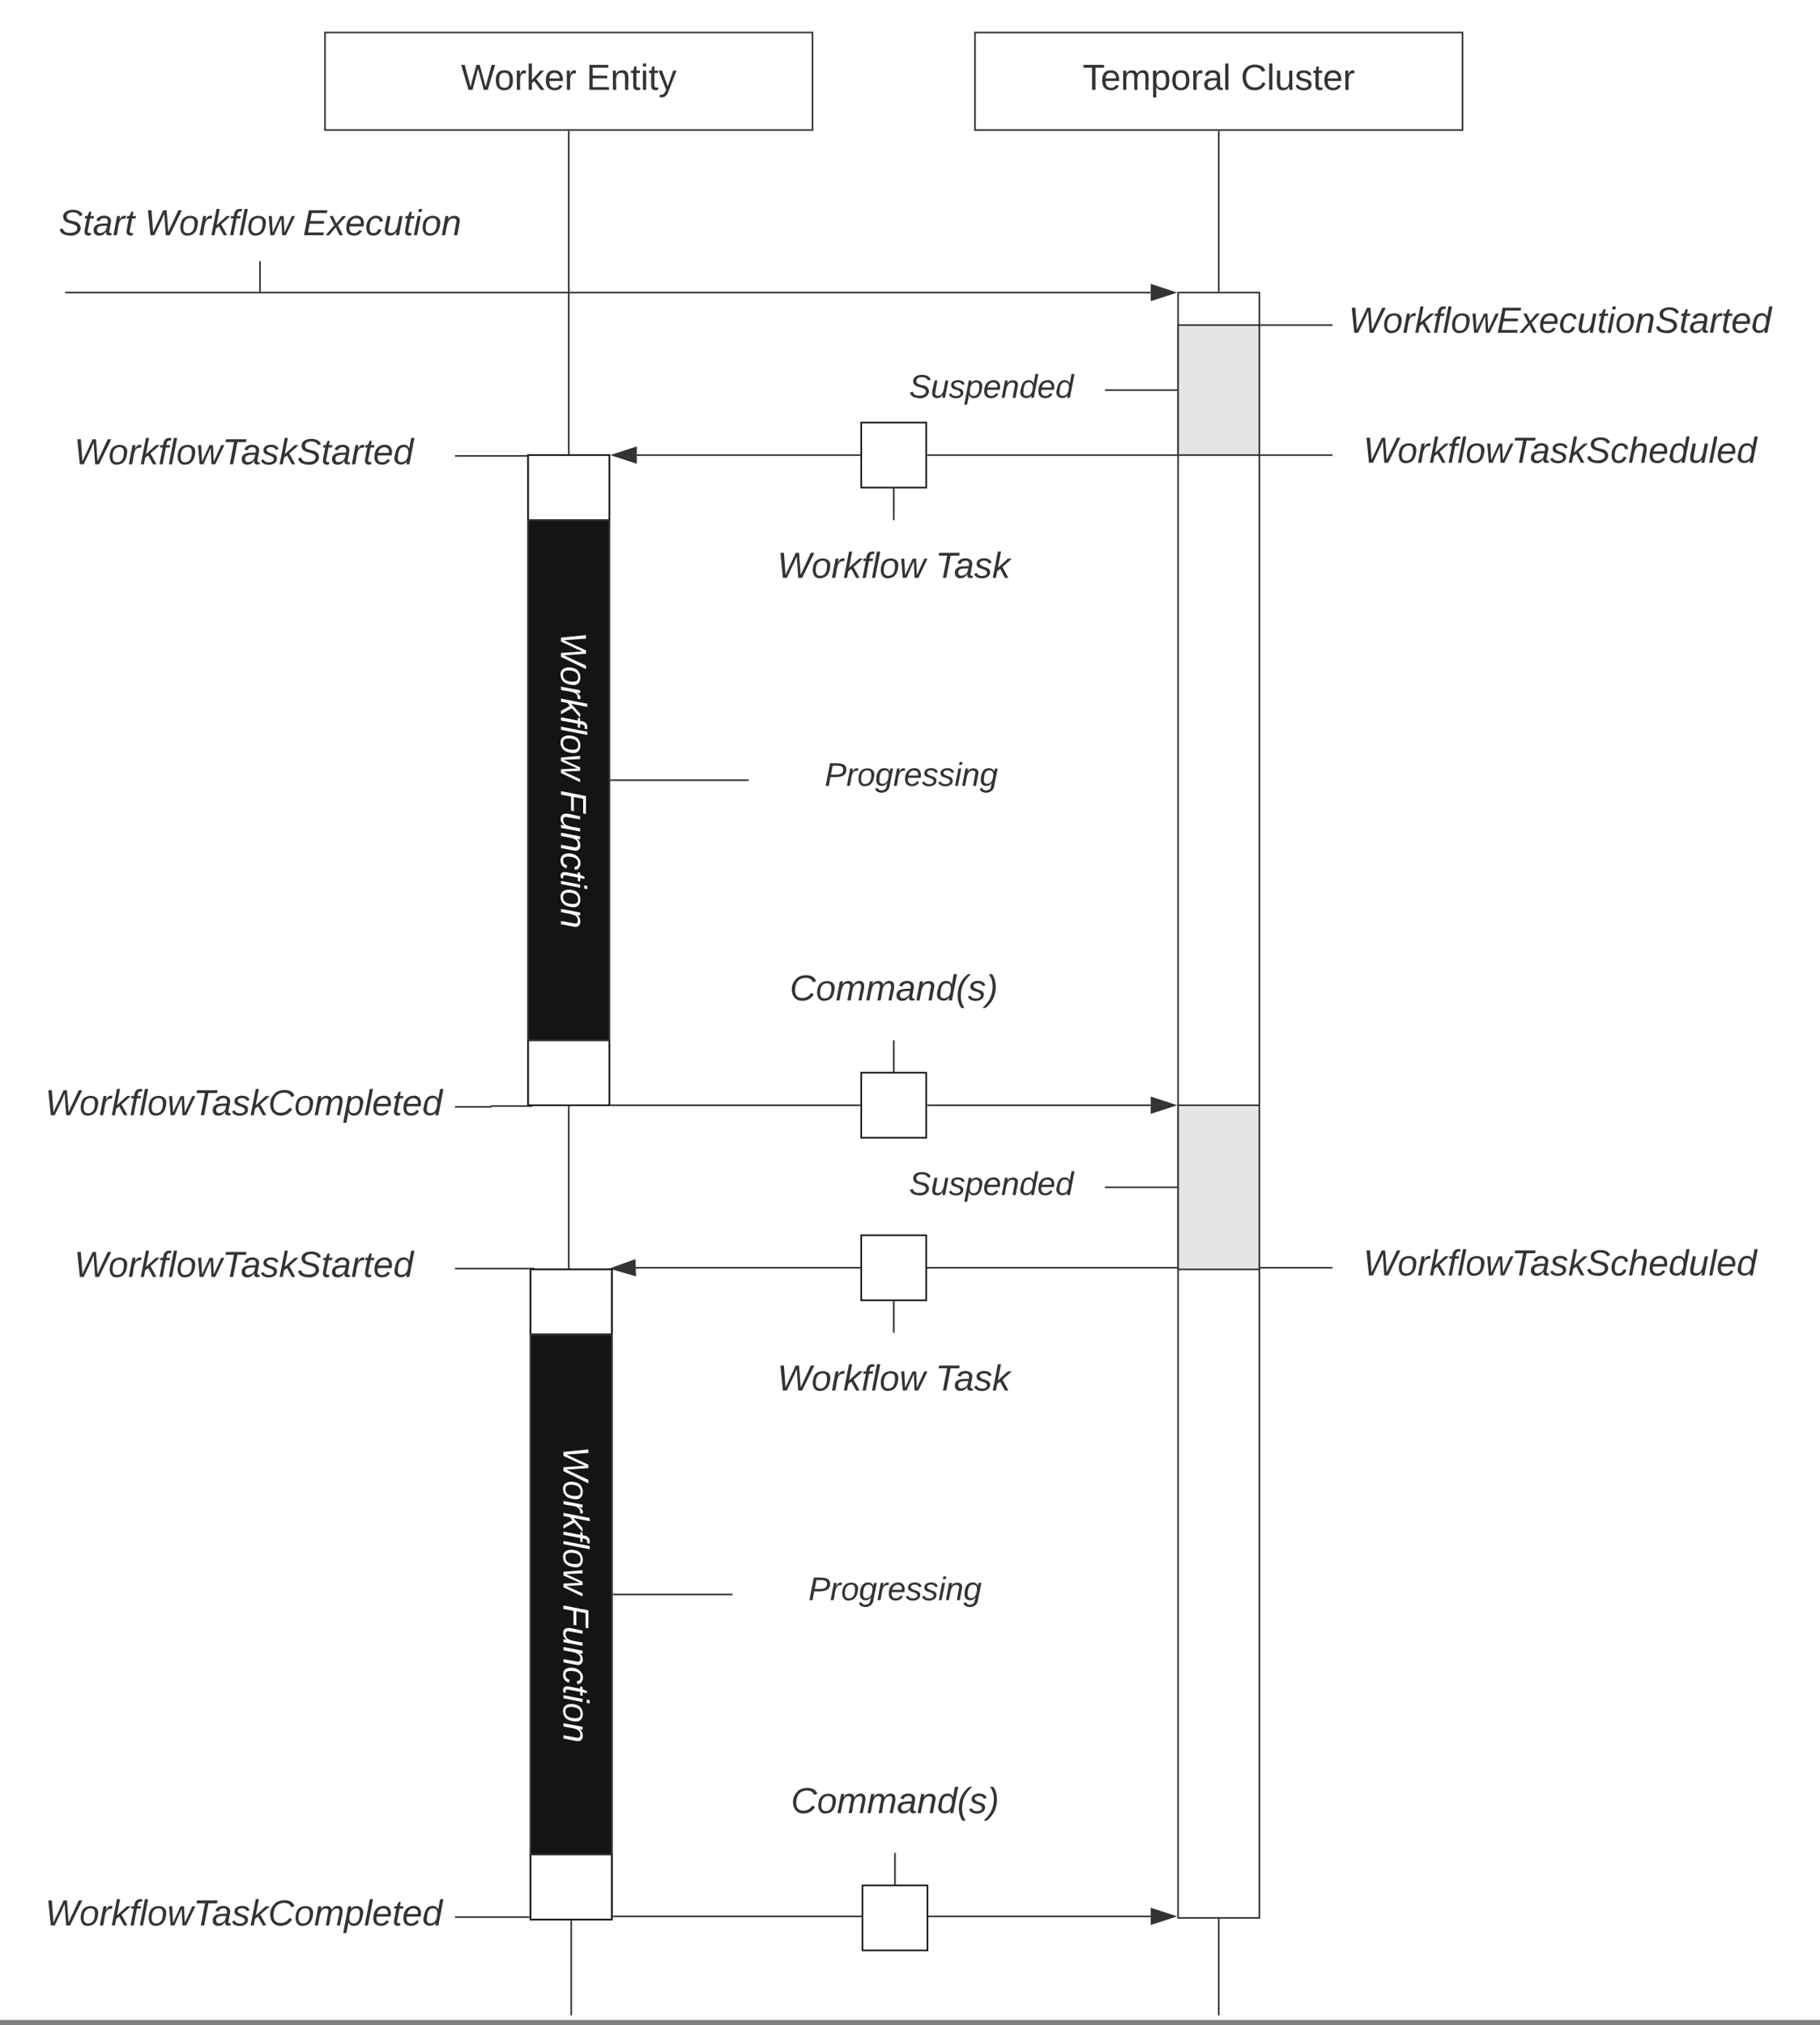 <svg xmlns="http://www.w3.org/2000/svg" xmlns:xlink="http://www.w3.org/1999/xlink" xmlns:lucid="lucid" width="1120" height="1246"><rect width="100%" height="100%" fill="#808080" stroke="none"/><g transform="translate(-500 -80)" lucid:page-tab-id="0_0"><path d="M0 0h1870.87v1322.83H0z" fill="#fff"/><path d="M1100 100h300v60h-300z" stroke="#333" fill="#fff"/><use xlink:href="#a" transform="matrix(1,0,0,1,1105,105) translate(61.265 30.278)"/><use xlink:href="#b" transform="matrix(1,0,0,1,1105,105) translate(158.549 30.278)"/><path d="M700 100h300v60H700z" stroke="#333" fill="#fff"/><use xlink:href="#c" transform="matrix(1,0,0,1,705,105) translate(78.673 30.278)"/><use xlink:href="#d" transform="matrix(1,0,0,1,705,105) translate(155.833 30.278)"/><path d="M1225 260h50v1000h-50z" stroke="#333" fill="#fff"/><path d="M1208.12 260H540.5" stroke="#333" fill="none"/><path d="M1222.88 260l-14.26 4.64v-9.28z" stroke="#333" fill="#333"/><path d="M540.5 260h-.5" stroke="#333" fill="none"/><path d="M825 360h50v400h-50z" stroke="#333" fill="#fff"/><path d="M1224 360h-153" stroke="#333" fill="none"/><path d="M1224.5 360.5h-.5v-1h.5zM1071 360.5h-.5v-1h.5z" stroke="#333" stroke-width=".05" fill="#333"/><path d="M1029 360H891.88" stroke="#333" fill="none"/><path d="M1029.5 360.5h-.5v-1h.5z" stroke="#333" stroke-width=".05" fill="#333"/><path d="M877.12 360l14.26-4.64v9.28z" stroke="#333" fill="#333"/><path d="M876 760h153" stroke="#333" fill="none"/><path d="M875.5 759.5h.5v1h-.5zM1029.5 760.5h-.5v-1h.5z" stroke="#333" stroke-width=".05" fill="#333"/><path d="M1071 760h137.12" stroke="#333" fill="none"/><path d="M1071 760.5h-.5v-1h.5z" stroke="#333" stroke-width=".05" fill="#333"/><path d="M1222.88 760l-14.26 4.64v-9.28z" stroke="#333" fill="#333"/><path d="M826.5 861h50v400h-50z" stroke="#333" fill="#fff"/><path d="M1224.5 860H890.74M1224.5 860h.5" stroke="#333" fill="none"/><path d="M876.48 860.45l14.1-5.08.3 9.26z" stroke="#333" fill="#333"/><path d="M877.5 1259.06h330.62" stroke="#333" fill="none"/><path d="M877.5 1259.56h-.5v-1h.5z" stroke="#333" stroke-width=".05" fill="#333"/><path d="M1222.88 1259.06l-14.26 4.63v-9.28z" stroke="#333" fill="#333"/><path d="M850 161v198" stroke="#333" fill="none"/><path d="M850.5 161h-1v-.5h1zM850.5 359.5h-1v-.5h1z" stroke="#333" stroke-width=".05" fill="#333"/><path d="M850 761v99" stroke="#333" fill="none"/><path d="M850.5 761h-1v-.5h1zM850.5 860.5h-1v-.5h1z" stroke="#333" stroke-width=".05" fill="#333"/><path d="M1250 161v98" stroke="#333" fill="none"/><path d="M1250.5 161h-1v-.5h1zM1250.5 259.5h-1v-.5h1z" stroke="#333" stroke-width=".05" fill="#333"/><path d="M520 206c0-3.3 2.7-6 6-6h268c3.3 0 6 2.7 6 6v28.67c0 3.3-2.7 6-6 6H526c-3.3 0-6-2.7-6-6z" stroke="#000" stroke-opacity="0" stroke-width="3" fill="#fff" fill-opacity="0"/><use xlink:href="#e" transform="matrix(1,0,0,1,525,205) translate(11.111 19.715)"/><use xlink:href="#f" transform="matrix(1,0,0,1,525,205) translate(64.136 19.715)"/><use xlink:href="#g" transform="matrix(1,0,0,1,525,205) translate(161.42 19.715)"/><path d="M660 241.17v18.33" stroke="#333" fill="none"/><path d="M660.5 241.18h-1v-.5h1z" stroke="#333" stroke-width=".05" fill="#333"/><path d="M660 259.5v.5" stroke="#333" fill="none"/><path d="M960.75 536c0-3.3 2.7-6 6-6h188c3.3 0 6 2.7 6 6v48c0 3.3-2.7 6-6 6h-188c-3.3 0-6-2.7-6-6z" stroke="#000" stroke-opacity="0" stroke-width="3" fill="#fff" fill-opacity="0"/><use xlink:href="#h" transform="matrix(1,0,0,1,965.75,535) translate(41.75 28.5)"/><path d="M1225 760h50v101h-50z" stroke="#333" fill="#e5e5e5"/><path d="M1040 796.5c0-3.3 2.7-6 6-6h128c3.3 0 6 2.7 6 6v28c0 3.3-2.7 6-6 6h-128c-3.3 0-6-2.7-6-6z" stroke="#000" stroke-opacity="0" stroke-width="3" fill="#fff" fill-opacity="0"/><use xlink:href="#i" transform="matrix(1,0,0,1,1045,795.5) translate(14.444 19.75)"/><path d="M1225 280h50v80h-50z" stroke="#333" fill="#e5e5e5"/><path d="M1040 306c0-3.3 2.7-6 6-6h128c3.3 0 6 2.7 6 6v28c0 3.3-2.7 6-6 6h-128c-3.3 0-6-2.7-6-6z" stroke="#000" stroke-opacity="0" stroke-width="3" fill="#fff" fill-opacity="0"/><use xlink:href="#i" transform="matrix(1,0,0,1,1045,305) translate(14.444 19.75)"/><path d="M1180.5 320h43.5" stroke="#333" fill="none"/><path d="M1180.5 320.5h-.5v-1h.5zM1224.5 320.5h-.5v-1h.5z" stroke="#333" stroke-width=".05" fill="#333"/><path d="M1180.5 810.5h43.5" stroke="#333" fill="none"/><path d="M1180.5 811h-.5v-1h.5zM1224.5 811h-.5v-1h.5z" stroke="#333" stroke-width=".05" fill="#333"/><path d="M950.75 1037c0-3.3 2.7-6 6-6h188c3.3 0 6 2.7 6 6v48c0 3.3-2.7 6-6 6h-188c-3.3 0-6-2.7-6-6z" stroke="#000" stroke-opacity="0" stroke-width="3" fill="#fff" fill-opacity="0"/><use xlink:href="#h" transform="matrix(1,0,0,1,955.75,1036) translate(41.75 28.5)"/><path d="M520 347c0-3.3 2.7-6 6-6h248c3.3 0 6 2.7 6 6v27c0 3.3-2.7 6-6 6H526c-3.3 0-6-2.7-6-6z" stroke="#000" stroke-opacity="0" stroke-width="3" fill="#fff" fill-opacity="0"/><use xlink:href="#j" transform="matrix(1,0,0,1,525,346) translate(20.648 19.653)"/><path d="M825 360h50v40h-50z" stroke="#141414" fill="#fff"/><path d="M780.5 360.5H824" stroke="#333" fill="none"/><path d="M780.5 361h-.5v-1h.5zM824.5 361h-.5v-1h.5z" stroke="#333" stroke-width=".05" fill="#333"/><path d="M826.5 861h50v40h-50zM826.5 1221h50v40h-50zM825 720h50v40h-50z" stroke="#141414" fill="#fff"/><path d="M960.25 560H876" stroke="#333" fill="none"/><path d="M960.75 560.5h-.5v-1h.5zM876 560.5h-.5v-1h.5z" stroke="#333" stroke-width=".05" fill="#333"/><path d="M950.25 1061H877.5" stroke="#333" fill="none"/><path d="M950.75 1061.5h-.5v-1h.5zM877.5 1061.5h-.5v-1h.5z" stroke="#333" stroke-width=".05" fill="#333"/><path d="M851.5 1262v57.5" stroke="#333" fill="none"/><path d="M852 1262h-1v-.5h1z" stroke="#333" stroke-width=".05" fill="#333"/><path d="M851.5 1319.5v.5M1250 1261v58.5" stroke="#333" fill="none"/><path d="M1250.5 1261h-1v-.5h1z" stroke="#333" stroke-width=".05" fill="#333"/><path d="M1250 1319.5v.5" stroke="#333" fill="none"/><path d="M875 400v320h-50V400z" stroke="#333" fill="#141414"/><use xlink:href="#k" transform="matrix(6.123233995736766e-17,1,-1,6.123233995736766e-17,863,412) translate(56.827 17.778)"/><use xlink:href="#l" transform="matrix(6.123233995736766e-17,1,-1,6.123233995736766e-17,863,412) translate(154.111 17.778)"/><path d="M876.5 901v320h-50V901z" stroke="#333" fill="#141414"/><use xlink:href="#k" transform="matrix(6.123233995736766e-17,1,-1,6.123233995736766e-17,864.5,913) translate(56.827 17.778)"/><use xlink:href="#l" transform="matrix(6.123233995736766e-17,1,-1,6.123233995736766e-17,864.5,913) translate(154.111 17.778)"/><path d="M1030 340h40v40h-40zM1030 740h40v40h-40z" stroke="#141414" fill="#fff"/><path d="M960 406c0-3.3 2.7-6 6-6h168c3.3 0 6 2.7 6 6v48c0 3.3-2.7 6-6 6H966c-3.3 0-6-2.7-6-6z" stroke="#000" stroke-opacity="0" stroke-width="3" fill="#fff" fill-opacity="0"/><use xlink:href="#m" transform="matrix(1,0,0,1,965,405) translate(13.333 30.528)"/><use xlink:href="#n" transform="matrix(1,0,0,1,965,405) translate(110.617 30.528)"/><path d="M1050 399.5V381" stroke="#333" fill="none"/><path d="M1050.5 400h-1v-.5h1zM1050.5 381h-1v-.5h1z" stroke="#333" stroke-width=".05" fill="#333"/><path d="M960 666c0-3.3 2.7-6 6-6h168c3.3 0 6 2.7 6 6v48c0 3.3-2.7 6-6 6H966c-3.3 0-6-2.7-6-6z" stroke="#000" stroke-opacity="0" stroke-width="3" fill="#fff" fill-opacity="0"/><use xlink:href="#o" transform="matrix(1,0,0,1,965,665) translate(20.957 30.528)"/><path d="M1050 720.5V739" stroke="#333" fill="none"/><path d="M1050.5 720.5h-1v-.5h1zM1050.5 739.5h-1v-.5h1z" stroke="#333" stroke-width=".05" fill="#333"/><path d="M1030 840h40v40h-40z" stroke="#141414" fill="#fff"/><path d="M960 906c0-3.3 2.7-6 6-6h168c3.3 0 6 2.7 6 6v48c0 3.3-2.7 6-6 6H966c-3.3 0-6-2.7-6-6z" stroke="#000" stroke-opacity="0" stroke-width="3" fill="#fff" fill-opacity="0"/><use xlink:href="#m" transform="matrix(1,0,0,1,965,905) translate(13.333 30.528)"/><use xlink:href="#n" transform="matrix(1,0,0,1,965,905) translate(110.617 30.528)"/><path d="M1050 899.5V881" stroke="#333" fill="none"/><path d="M1050.5 900h-1v-.5h1zM1050.5 881h-1v-.5h1z" stroke="#333" stroke-width=".05" fill="#333"/><path d="M1030.75 1240h40v40h-40z" stroke="#141414" fill="#fff"/><path d="M960.75 1166c0-3.3 2.7-6 6-6h168c3.3 0 6 2.7 6 6v48c0 3.3-2.7 6-6 6h-168c-3.3 0-6-2.7-6-6z" stroke="#000" stroke-opacity="0" stroke-width="3" fill="#fff" fill-opacity="0"/><use xlink:href="#o" transform="matrix(1,0,0,1,965.75,1165) translate(20.957 30.528)"/><path d="M1050.75 1220.5v18.5" stroke="#333" fill="none"/><path d="M1051.25 1220.5h-1v-.5h1zM1051.25 1239.5h-1v-.5h1z" stroke="#333" stroke-width=".05" fill="#333"/><path d="M520 847c0-3.3 2.7-6 6-6h248c3.3 0 6 2.7 6 6v27c0 3.3-2.7 6-6 6H526c-3.3 0-6-2.7-6-6z" stroke="#000" stroke-opacity="0" stroke-width="3" fill="#fff" fill-opacity="0"/><use xlink:href="#j" transform="matrix(1,0,0,1,525,846) translate(20.648 19.653)"/><path d="M780.5 860.5h45" stroke="#333" fill="none"/><path d="M780.5 861h-.5v-1h.5zM829 860.5h-3v.5h-.5v-1h3.5z" stroke="#333" stroke-width=".05" fill="#333"/><path d="M520 1246c0-3.3 2.7-6 6-6h248c3.3 0 6 2.7 6 6v27c0 3.3-2.7 6-6 6H526c-3.3 0-6-2.7-6-6z" stroke="#000" stroke-opacity="0" stroke-width="3" fill="#fff" fill-opacity="0"/><use xlink:href="#p" transform="matrix(1,0,0,1,525,1245) translate(2.809 19.653)"/><path d="M780.5 1259.5h45" stroke="#333" fill="none"/><path d="M780.5 1260h-.5v-1h.5zM826 1260h-.5v-1h.5z" stroke="#333" stroke-width=".05" fill="#333"/><path d="M520 747.5c0-3.3 2.7-6 6-6h248c3.3 0 6 2.7 6 6v27c0 3.3-2.7 6-6 6H526c-3.3 0-6-2.7-6-6z" stroke="#000" stroke-opacity="0" stroke-width="3" fill="#fff" fill-opacity="0"/><use xlink:href="#p" transform="matrix(1,0,0,1,525,746.5) translate(2.809 19.653)"/><path d="M780.5 761H802c.14 0 .25-.1.25-.25 0-.14.1-.25.25-.25H824" stroke="#333" fill="none"/><path d="M780.5 761.5h-.5v-1h.5zM824.5 760.5h3v.5H824v-1h.5z" stroke="#333" stroke-width=".05" fill="#333"/><path d="M1320 266c0-3.3 2.7-6 6-6h268c3.3 0 6 2.7 6 6v28c0 3.3-2.7 6-6 6h-268c-3.3 0-6-2.7-6-6z" stroke="#000" stroke-opacity="0" stroke-width="3" fill="#fff" fill-opacity="0"/><use xlink:href="#q" transform="matrix(1,0,0,1,1325,265) translate(4.938 19.715)"/><path d="M1320 346c0-3.3 2.7-6 6-6h268c3.3 0 6 2.7 6 6v28c0 3.3-2.7 6-6 6h-268c-3.3 0-6-2.7-6-6z" stroke="#000" stroke-opacity="0" stroke-width="3" fill="#fff" fill-opacity="0"/><use xlink:href="#r" transform="matrix(1,0,0,1,1325,345) translate(13.981 19.715)"/><path d="M1319.5 280H1276" stroke="#333" fill="none"/><path d="M1320 280.5h-.5v-1h.5zM1276 280.5h-.5v-1h.5z" stroke="#333" stroke-width=".05" fill="#333"/><path d="M1319.5 360H1276" stroke="#333" fill="none"/><path d="M1320 360.5h-.5v-1h.5zM1275.5 359.5h.5v1h-.5z" stroke="#333" stroke-width=".05" fill="#333"/><path d="M1320 846c0-3.3 2.7-6 6-6h268c3.3 0 6 2.7 6 6v28c0 3.3-2.7 6-6 6h-268c-3.3 0-6-2.7-6-6z" stroke="#000" stroke-opacity="0" stroke-width="3" fill="#fff" fill-opacity="0"/><g><use xlink:href="#r" transform="matrix(1,0,0,1,1325,845) translate(13.981 19.715)"/></g><path d="M1319.5 860H1276" stroke="#333" fill="none"/><path d="M1320 860.5h-.5v-1h.5zM1276 860.5h-.5v-1h.5z" stroke="#333" stroke-width=".05" fill="#333"/><defs><path fill="#333" d="M127-220V0H93v-220H8v-28h204v28h-85" id="s"/><path fill="#333" d="M100-194c63 0 86 42 84 106H49c0 40 14 67 53 68 26 1 43-12 49-29l28 8c-11 28-37 45-77 45C44 4 14-33 15-96c1-61 26-98 85-98zm52 81c6-60-76-77-97-28-3 7-6 17-6 28h103" id="t"/><path fill="#333" d="M210-169c-67 3-38 105-44 169h-31v-121c0-29-5-50-35-48C34-165 62-65 56 0H25l-1-190h30c1 10-1 24 2 32 10-44 99-50 107 0 11-21 27-35 58-36 85-2 47 119 55 194h-31v-121c0-29-5-49-35-48" id="u"/><path fill="#333" d="M115-194c55 1 70 41 70 98S169 2 115 4C84 4 66-9 55-30l1 105H24l-1-265h31l2 30c10-21 28-34 59-34zm-8 174c40 0 45-34 45-75s-6-73-45-74c-42 0-51 32-51 76 0 43 10 73 51 73" id="v"/><path fill="#333" d="M100-194c62-1 85 37 85 99 1 63-27 99-86 99S16-35 15-95c0-66 28-99 85-99zM99-20c44 1 53-31 53-75 0-43-8-75-51-75s-53 32-53 75 10 74 51 75" id="w"/><path fill="#333" d="M114-163C36-179 61-72 57 0H25l-1-190h30c1 12-1 29 2 39 6-27 23-49 58-41v29" id="x"/><path fill="#333" d="M141-36C126-15 110 5 73 4 37 3 15-17 15-53c-1-64 63-63 125-63 3-35-9-54-41-54-24 1-41 7-42 31l-33-3c5-37 33-52 76-52 45 0 72 20 72 64v82c-1 20 7 32 28 27v20c-31 9-61-2-59-35zM48-53c0 20 12 33 32 33 41-3 63-29 60-74-43 2-92-5-92 41" id="y"/><path fill="#333" d="M24 0v-261h32V0H24" id="z"/><g id="a"><use transform="matrix(0.062,0,0,0.062,0,0)" xlink:href="#s"/><use transform="matrix(0.062,0,0,0.062,11.049,0)" xlink:href="#t"/><use transform="matrix(0.062,0,0,0.062,23.395,0)" xlink:href="#u"/><use transform="matrix(0.062,0,0,0.062,41.852,0)" xlink:href="#v"/><use transform="matrix(0.062,0,0,0.062,54.198,0)" xlink:href="#w"/><use transform="matrix(0.062,0,0,0.062,66.543,0)" xlink:href="#x"/><use transform="matrix(0.062,0,0,0.062,73.889,0)" xlink:href="#y"/><use transform="matrix(0.062,0,0,0.062,86.235,0)" xlink:href="#z"/></g><path fill="#333" d="M212-179c-10-28-35-45-73-45-59 0-87 40-87 99 0 60 29 101 89 101 43 0 62-24 78-52l27 14C228-24 195 4 139 4 59 4 22-46 18-125c-6-104 99-153 187-111 19 9 31 26 39 46" id="A"/><path fill="#333" d="M84 4C-5 8 30-112 23-190h32v120c0 31 7 50 39 49 72-2 45-101 50-169h31l1 190h-30c-1-10 1-25-2-33-11 22-28 36-60 37" id="B"/><path fill="#333" d="M135-143c-3-34-86-38-87 0 15 53 115 12 119 90S17 21 10-45l28-5c4 36 97 45 98 0-10-56-113-15-118-90-4-57 82-63 122-42 12 7 21 19 24 35" id="C"/><path fill="#333" d="M59-47c-2 24 18 29 38 22v24C64 9 27 4 27-40v-127H5v-23h24l9-43h21v43h35v23H59v120" id="D"/><g id="b"><use transform="matrix(0.062,0,0,0.062,0,0)" xlink:href="#A"/><use transform="matrix(0.062,0,0,0.062,15.988,0)" xlink:href="#z"/><use transform="matrix(0.062,0,0,0.062,20.864,0)" xlink:href="#B"/><use transform="matrix(0.062,0,0,0.062,33.21,0)" xlink:href="#C"/><use transform="matrix(0.062,0,0,0.062,44.321,0)" xlink:href="#D"/><use transform="matrix(0.062,0,0,0.062,50.494,0)" xlink:href="#t"/><use transform="matrix(0.062,0,0,0.062,62.84,0)" xlink:href="#x"/></g><path fill="#333" d="M266 0h-40l-56-210L115 0H75L2-248h35L96-30l15-64 43-154h32l59 218 59-218h35" id="E"/><path fill="#333" d="M143 0L79-87 56-68V0H24v-261h32v163l83-92h37l-77 82L181 0h-38" id="F"/><g id="c"><use transform="matrix(0.062,0,0,0.062,0,0)" xlink:href="#E"/><use transform="matrix(0.062,0,0,0.062,20.494,0)" xlink:href="#w"/><use transform="matrix(0.062,0,0,0.062,32.84,0)" xlink:href="#x"/><use transform="matrix(0.062,0,0,0.062,40.185,0)" xlink:href="#F"/><use transform="matrix(0.062,0,0,0.062,51.296,0)" xlink:href="#t"/><use transform="matrix(0.062,0,0,0.062,63.642,0)" xlink:href="#x"/></g><path fill="#333" d="M30 0v-248h187v28H63v79h144v27H63v87h162V0H30" id="G"/><path fill="#333" d="M117-194c89-4 53 116 60 194h-32v-121c0-31-8-49-39-48C34-167 62-67 57 0H25l-1-190h30c1 10-1 24 2 32 11-22 29-35 61-36" id="H"/><path fill="#333" d="M24-231v-30h32v30H24zM24 0v-190h32V0H24" id="I"/><path fill="#333" d="M179-190L93 31C79 59 56 82 12 73V49c39 6 53-20 64-50L1-190h34L92-34l54-156h33" id="J"/><g id="d"><use transform="matrix(0.062,0,0,0.062,0,0)" xlink:href="#G"/><use transform="matrix(0.062,0,0,0.062,14.815,0)" xlink:href="#H"/><use transform="matrix(0.062,0,0,0.062,27.16,0)" xlink:href="#D"/><use transform="matrix(0.062,0,0,0.062,33.333,0)" xlink:href="#I"/><use transform="matrix(0.062,0,0,0.062,38.21,0)" xlink:href="#D"/><use transform="matrix(0.062,0,0,0.062,44.383,0)" xlink:href="#J"/></g><path fill="#333" d="M194-120c59 52 2 134-86 124-53-6-90-18-98-63l31-7c8 30 29 43 70 43 46 0 84-17 71-62-32-43-135-20-137-98-3-89 178-90 191-16l-30 9c-8-48-127-53-127 5 0 53 81 35 115 65" id="K"/><path fill="#333" d="M51-54c-9 22 5 41 31 30L79-1C43 14 10-4 19-52l22-115H19l5-23h22l19-43h21l-9 43h35l-4 23H73" id="L"/><path fill="#333" d="M165-48c-4 18 1 34 23 27l-3 20c-29 8-62 0-52-35h-2C116-14 99 4 63 4 30 4 8-16 8-49c0-68 71-67 138-67 10-26 0-56-31-54-26 1-42 9-47 31l-32-5c8-67 160-71 144 15-5 28-9 54-15 81zM42-50c3 52 80 24 89-6 7-12 7-24 11-38-47 1-103-4-100 44" id="M"/><path fill="#333" d="M66-151c12-25 30-51 66-40l-6 26C45-176 58-65 38 0H6l36-190h30" id="N"/><g id="e"><use transform="matrix(0.062,0,0,0.062,0,0)" xlink:href="#K"/><use transform="matrix(0.062,0,0,0.062,14.815,0)" xlink:href="#L"/><use transform="matrix(0.062,0,0,0.062,20.988,0)" xlink:href="#M"/><use transform="matrix(0.062,0,0,0.062,33.333,0)" xlink:href="#N"/><use transform="matrix(0.062,0,0,0.062,40.679,0)" xlink:href="#L"/></g><path fill="#333" d="M247 0h-39l-15-214-24 57L95 0H56L31-248h35L82-30l101-218h33l16 218 101-218h35" id="O"/><path fill="#333" d="M30-147c31-64 166-65 159 27C183-49 158 1 86 4 9 8 1-88 30-147zM88-20c53 0 68-48 68-100 0-31-11-51-44-50-52 1-68 46-68 97 0 32 13 53 44 53" id="P"/><path fill="#333" d="M127 0L80-88 50-66 37 0H6l51-261h31L57-100l99-90h39l-93 82L161 0h-34" id="Q"/><path fill="#333" d="M76-167L44 0H12l33-167H18l4-23h27c3-47 25-81 82-69l-4 24c-35-8-44 15-46 45h37l-5 23H76" id="R"/><path fill="#333" d="M6 0l50-261h32L37 0H6" id="S"/><path fill="#333" d="M188 0h-37l-8-164L71 0H34L18-190h31l8 164 75-164h34l8 164 74-164h31" id="T"/><g id="f"><use transform="matrix(0.062,0,0,0.062,0,0)" xlink:href="#O"/><use transform="matrix(0.062,0,0,0.062,20.926,0)" xlink:href="#P"/><use transform="matrix(0.062,0,0,0.062,33.272,0)" xlink:href="#N"/><use transform="matrix(0.062,0,0,0.062,40.617,0)" xlink:href="#Q"/><use transform="matrix(0.062,0,0,0.062,51.728,0)" xlink:href="#R"/><use transform="matrix(0.062,0,0,0.062,57.901,0)" xlink:href="#S"/><use transform="matrix(0.062,0,0,0.062,62.778,0)" xlink:href="#P"/><use transform="matrix(0.062,0,0,0.062,75.123,0)" xlink:href="#T"/></g><path fill="#333" d="M11 0l48-248h184l-5 28H87l-15 79h140l-5 27H67L50-27h158l-5 27H11" id="U"/><path fill="#333" d="M124 0L87-78 21 0h-35l86-98-46-92h33l34 74 61-74h37l-83 92 50 98h-34" id="V"/><path fill="#333" d="M111-194c62-3 86 47 72 106H45c-7 38 6 69 45 68 27-1 43-14 53-32l24 11C152-15 129 4 87 4 38 3 12-23 12-71c0-70 32-119 99-123zm44 81c14-66-71-72-95-28-4 8-8 17-11 28h106" id="W"/><path fill="#333" d="M44-68c0 29 11 47 38 47 30 0 42-19 51-41l28 9C148-21 126 4 82 4 31 4 10-29 12-85c3-77 74-140 146-93 12 8 15 23 18 40l-31 5c-1-22-13-36-36-36-52 0-65 49-65 101" id="X"/><path fill="#333" d="M67 3c-93-2-31-127-26-193h32L48-50c-3 39 53 32 70 12 30-34 30-101 43-152h32L157 0h-30c1-10 6-24 4-33-14 20-29 37-64 36" id="Y"/><path fill="#333" d="M50-231l6-30h32l-6 30H50zM6 0l37-190h31L37 0H6" id="Z"/><path fill="#333" d="M67-158c22-48 132-52 116 29L158 0h-32l25-140c3-38-53-32-70-12C52-117 51-52 38 0H6l36-190h30" id="aa"/><g id="g"><use transform="matrix(0.062,0,0,0.062,0,0)" xlink:href="#U"/><use transform="matrix(0.062,0,0,0.062,14.815,0)" xlink:href="#V"/><use transform="matrix(0.062,0,0,0.062,25.926,0)" xlink:href="#W"/><use transform="matrix(0.062,0,0,0.062,38.272,0)" xlink:href="#X"/><use transform="matrix(0.062,0,0,0.062,49.383,0)" xlink:href="#Y"/><use transform="matrix(0.062,0,0,0.062,61.728,0)" xlink:href="#L"/><use transform="matrix(0.062,0,0,0.062,67.901,0)" xlink:href="#Z"/><use transform="matrix(0.062,0,0,0.062,72.778,0)" xlink:href="#P"/><use transform="matrix(0.062,0,0,0.062,85.123,0)" xlink:href="#aa"/></g><path fill="#333" d="M238-179c0 84-86 86-175 82L45 0H11l48-248c82 0 179-12 179 69zm-34 1c0-53-64-42-116-43l-19 98c63 0 135 9 135-55" id="ab"/><path fill="#333" d="M103-194c29 0 47 14 56 36 2-11 5-23 8-32h30L160-5C157 61 82 97 21 62 9 55 4 45 1 30l28-7c7 42 83 31 92-3 4-16 9-38 13-55-13 20-29 36-62 36-40 0-60-25-60-64 0-71 23-131 91-131zm4 24c-53 0-58 54-61 104-2 27 10 44 36 44 49 0 65-50 67-102 1-29-15-46-42-46" id="ac"/><path fill="#333" d="M55-144c13 50 104 24 104 88C159 21 15 23 1-39l26-10c6 40 102 42 102-4-13-50-104-23-104-87 0-71 143-71 148-8l-29 4c-5-35-85-37-89 0" id="ad"/><g id="h"><use transform="matrix(0.056,0,0,0.056,0,0)" xlink:href="#ab"/><use transform="matrix(0.056,0,0,0.056,13.333,0)" xlink:href="#N"/><use transform="matrix(0.056,0,0,0.056,19.944,0)" xlink:href="#P"/><use transform="matrix(0.056,0,0,0.056,31.056,0)" xlink:href="#ac"/><use transform="matrix(0.056,0,0,0.056,42.167,0)" xlink:href="#N"/><use transform="matrix(0.056,0,0,0.056,48.778,0)" xlink:href="#W"/><use transform="matrix(0.056,0,0,0.056,59.889,0)" xlink:href="#ad"/><use transform="matrix(0.056,0,0,0.056,69.889,0)" xlink:href="#ad"/><use transform="matrix(0.056,0,0,0.056,79.889,0)" xlink:href="#Z"/><use transform="matrix(0.056,0,0,0.056,84.278,0)" xlink:href="#aa"/><use transform="matrix(0.056,0,0,0.056,95.389,0)" xlink:href="#ac"/></g><path fill="#333" d="M67-162c32-53 139-36 121 50C175-51 163 2 97 4 68 4 52-11 42-31 38 6 28 39 22 75H-9l50-265h29c-1 10 0 20-3 28zm89 36c0-26-10-43-35-43-54 0-67 50-69 103-1 29 14 45 42 46 53 0 62-58 62-106" id="ae"/><path fill="#333" d="M133-28C103 26-5 8 13-77c13-62 24-115 90-117 29-1 46 15 56 35l19-102h32L160 0h-30zM45-64c-2 27 10 43 35 43 54-1 69-50 69-103 0-29-15-46-42-46-53-1-58 58-62 106" id="af"/><g id="i"><use transform="matrix(0.056,0,0,0.056,0,0)" xlink:href="#K"/><use transform="matrix(0.056,0,0,0.056,13.333,0)" xlink:href="#Y"/><use transform="matrix(0.056,0,0,0.056,24.444,0)" xlink:href="#ad"/><use transform="matrix(0.056,0,0,0.056,34.444,0)" xlink:href="#ae"/><use transform="matrix(0.056,0,0,0.056,45.556,0)" xlink:href="#W"/><use transform="matrix(0.056,0,0,0.056,56.667,0)" xlink:href="#aa"/><use transform="matrix(0.056,0,0,0.056,67.778,0)" xlink:href="#af"/><use transform="matrix(0.056,0,0,0.056,78.889,0)" xlink:href="#W"/><use transform="matrix(0.056,0,0,0.056,90,0)" xlink:href="#af"/></g><path fill="#333" d="M151-220L108 0H75l42-220H32l6-28h203l-5 28h-85" id="ag"/><g id="j"><use transform="matrix(0.062,0,0,0.062,0,0)" xlink:href="#O"/><use transform="matrix(0.062,0,0,0.062,20.926,0)" xlink:href="#P"/><use transform="matrix(0.062,0,0,0.062,33.272,0)" xlink:href="#N"/><use transform="matrix(0.062,0,0,0.062,40.617,0)" xlink:href="#Q"/><use transform="matrix(0.062,0,0,0.062,51.728,0)" xlink:href="#R"/><use transform="matrix(0.062,0,0,0.062,57.901,0)" xlink:href="#S"/><use transform="matrix(0.062,0,0,0.062,62.778,0)" xlink:href="#P"/><use transform="matrix(0.062,0,0,0.062,75.123,0)" xlink:href="#T"/><use transform="matrix(0.062,0,0,0.062,91.111,0)" xlink:href="#ag"/><use transform="matrix(0.062,0,0,0.062,102.593,0)" xlink:href="#M"/><use transform="matrix(0.062,0,0,0.062,114.938,0)" xlink:href="#ad"/><use transform="matrix(0.062,0,0,0.062,126.049,0)" xlink:href="#Q"/><use transform="matrix(0.062,0,0,0.062,137.16,0)" xlink:href="#K"/><use transform="matrix(0.062,0,0,0.062,151.975,0)" xlink:href="#L"/><use transform="matrix(0.062,0,0,0.062,158.148,0)" xlink:href="#M"/><use transform="matrix(0.062,0,0,0.062,170.494,0)" xlink:href="#N"/><use transform="matrix(0.062,0,0,0.062,177.84,0)" xlink:href="#L"/><use transform="matrix(0.062,0,0,0.062,184.012,0)" xlink:href="#W"/><use transform="matrix(0.062,0,0,0.062,196.358,0)" xlink:href="#af"/></g><path fill="#fff" d="M247 0h-39l-15-214-24 57L95 0H56L31-248h35L82-30l101-218h33l16 218 101-218h35" id="ah"/><path fill="#fff" d="M30-147c31-64 166-65 159 27C183-49 158 1 86 4 9 8 1-88 30-147zM88-20c53 0 68-48 68-100 0-31-11-51-44-50-52 1-68 46-68 97 0 32 13 53 44 53" id="ai"/><path fill="#fff" d="M66-151c12-25 30-51 66-40l-6 26C45-176 58-65 38 0H6l36-190h30" id="aj"/><path fill="#fff" d="M127 0L80-88 50-66 37 0H6l51-261h31L57-100l99-90h39l-93 82L161 0h-34" id="ak"/><path fill="#fff" d="M76-167L44 0H12l33-167H18l4-23h27c3-47 25-81 82-69l-4 24c-35-8-44 15-46 45h37l-5 23H76" id="al"/><path fill="#fff" d="M6 0l50-261h32L37 0H6" id="am"/><path fill="#fff" d="M188 0h-37l-8-164L71 0H34L18-190h31l8 164 75-164h34l8 164 74-164h31" id="an"/><g id="k"><use transform="matrix(0.062,0,0,0.062,0,0)" xlink:href="#ah"/><use transform="matrix(0.062,0,0,0.062,20.926,0)" xlink:href="#ai"/><use transform="matrix(0.062,0,0,0.062,33.272,0)" xlink:href="#aj"/><use transform="matrix(0.062,0,0,0.062,40.617,0)" xlink:href="#ak"/><use transform="matrix(0.062,0,0,0.062,51.728,0)" xlink:href="#al"/><use transform="matrix(0.062,0,0,0.062,57.901,0)" xlink:href="#am"/><use transform="matrix(0.062,0,0,0.062,62.778,0)" xlink:href="#ai"/><use transform="matrix(0.062,0,0,0.062,75.123,0)" xlink:href="#an"/></g><path fill="#fff" d="M87-220l-18 92h140l-5 28H64L45 0H11l48-248h178l-5 28H87" id="ao"/><path fill="#fff" d="M67 3c-93-2-31-127-26-193h32L48-50c-3 39 53 32 70 12 30-34 30-101 43-152h32L157 0h-30c1-10 6-24 4-33-14 20-29 37-64 36" id="ap"/><path fill="#fff" d="M67-158c22-48 132-52 116 29L158 0h-32l25-140c3-38-53-32-70-12C52-117 51-52 38 0H6l36-190h30" id="aq"/><path fill="#fff" d="M44-68c0 29 11 47 38 47 30 0 42-19 51-41l28 9C148-21 126 4 82 4 31 4 10-29 12-85c3-77 74-140 146-93 12 8 15 23 18 40l-31 5c-1-22-13-36-36-36-52 0-65 49-65 101" id="ar"/><path fill="#fff" d="M51-54c-9 22 5 41 31 30L79-1C43 14 10-4 19-52l22-115H19l5-23h22l19-43h21l-9 43h35l-4 23H73" id="as"/><path fill="#fff" d="M50-231l6-30h32l-6 30H50zM6 0l37-190h31L37 0H6" id="at"/><g id="l"><use transform="matrix(0.062,0,0,0.062,0,0)" xlink:href="#ao"/><use transform="matrix(0.062,0,0,0.062,13.519,0)" xlink:href="#ap"/><use transform="matrix(0.062,0,0,0.062,25.864,0)" xlink:href="#aq"/><use transform="matrix(0.062,0,0,0.062,38.21,0)" xlink:href="#ar"/><use transform="matrix(0.062,0,0,0.062,49.321,0)" xlink:href="#as"/><use transform="matrix(0.062,0,0,0.062,55.494,0)" xlink:href="#at"/><use transform="matrix(0.062,0,0,0.062,60.37,0)" xlink:href="#ai"/><use transform="matrix(0.062,0,0,0.062,72.716,0)" xlink:href="#aq"/></g><g id="m"><use transform="matrix(0.062,0,0,0.062,0,0)" xlink:href="#O"/><use transform="matrix(0.062,0,0,0.062,20.926,0)" xlink:href="#P"/><use transform="matrix(0.062,0,0,0.062,33.272,0)" xlink:href="#N"/><use transform="matrix(0.062,0,0,0.062,40.617,0)" xlink:href="#Q"/><use transform="matrix(0.062,0,0,0.062,51.728,0)" xlink:href="#R"/><use transform="matrix(0.062,0,0,0.062,57.901,0)" xlink:href="#S"/><use transform="matrix(0.062,0,0,0.062,62.778,0)" xlink:href="#P"/><use transform="matrix(0.062,0,0,0.062,75.123,0)" xlink:href="#T"/></g><g id="n"><use transform="matrix(0.062,0,0,0.062,0,0)" xlink:href="#ag"/><use transform="matrix(0.062,0,0,0.062,11.481,0)" xlink:href="#M"/><use transform="matrix(0.062,0,0,0.062,23.827,0)" xlink:href="#ad"/><use transform="matrix(0.062,0,0,0.062,34.938,0)" xlink:href="#Q"/></g><path fill="#333" d="M125-24c46 0 70-25 89-51l25 16C214-24 183 4 123 4 8 4-5-146 60-208c32-50 158-61 191-5 5 7 9 14 11 22l-32 10c-9-28-33-43-69-43-74 0-108 51-108 125 0 46 24 75 72 75" id="au"/><path fill="#333" d="M248-111c6-24 9-61-24-58-72 9-57 108-77 169h-31l26-142c3-37-50-30-64-10C52-115 50-51 37 0H6l36-190h30c-1 10-6 24-4 32 13-43 101-52 105 5 13-22 29-41 61-41 90 0 28 129 23 194h-31" id="av"/><path fill="#333" d="M17-49c1-102 45-165 103-212h30C92-210 49-145 49-46 49 4 63 43 85 75H54C30 43 18 2 17-49" id="aw"/><path fill="#333" d="M98-137C97-35 54 29-4 75h-31C23 23 67-41 67-140c0-50-15-89-37-121h31c24 32 36 73 37 124" id="ax"/><g id="o"><use transform="matrix(0.062,0,0,0.062,0,0)" xlink:href="#au"/><use transform="matrix(0.062,0,0,0.062,15.988,0)" xlink:href="#P"/><use transform="matrix(0.062,0,0,0.062,28.333,0)" xlink:href="#av"/><use transform="matrix(0.062,0,0,0.062,46.79,0)" xlink:href="#av"/><use transform="matrix(0.062,0,0,0.062,65.247,0)" xlink:href="#M"/><use transform="matrix(0.062,0,0,0.062,77.593,0)" xlink:href="#aa"/><use transform="matrix(0.062,0,0,0.062,89.938,0)" xlink:href="#af"/><use transform="matrix(0.062,0,0,0.062,102.284,0)" xlink:href="#aw"/><use transform="matrix(0.062,0,0,0.062,109.63,0)" xlink:href="#ad"/><use transform="matrix(0.062,0,0,0.062,120.741,0)" xlink:href="#ax"/></g><g id="p"><use transform="matrix(0.062,0,0,0.062,0,0)" xlink:href="#O"/><use transform="matrix(0.062,0,0,0.062,20.926,0)" xlink:href="#P"/><use transform="matrix(0.062,0,0,0.062,33.272,0)" xlink:href="#N"/><use transform="matrix(0.062,0,0,0.062,40.617,0)" xlink:href="#Q"/><use transform="matrix(0.062,0,0,0.062,51.728,0)" xlink:href="#R"/><use transform="matrix(0.062,0,0,0.062,57.901,0)" xlink:href="#S"/><use transform="matrix(0.062,0,0,0.062,62.778,0)" xlink:href="#P"/><use transform="matrix(0.062,0,0,0.062,75.123,0)" xlink:href="#T"/><use transform="matrix(0.062,0,0,0.062,91.111,0)" xlink:href="#ag"/><use transform="matrix(0.062,0,0,0.062,102.593,0)" xlink:href="#M"/><use transform="matrix(0.062,0,0,0.062,114.938,0)" xlink:href="#ad"/><use transform="matrix(0.062,0,0,0.062,126.049,0)" xlink:href="#Q"/><use transform="matrix(0.062,0,0,0.062,137.16,0)" xlink:href="#au"/><use transform="matrix(0.062,0,0,0.062,153.148,0)" xlink:href="#P"/><use transform="matrix(0.062,0,0,0.062,165.494,0)" xlink:href="#av"/><use transform="matrix(0.062,0,0,0.062,183.951,0)" xlink:href="#ae"/><use transform="matrix(0.062,0,0,0.062,196.296,0)" xlink:href="#S"/><use transform="matrix(0.062,0,0,0.062,201.173,0)" xlink:href="#W"/><use transform="matrix(0.062,0,0,0.062,213.519,0)" xlink:href="#L"/><use transform="matrix(0.062,0,0,0.062,219.691,0)" xlink:href="#W"/><use transform="matrix(0.062,0,0,0.062,232.037,0)" xlink:href="#af"/></g><g id="q"><use transform="matrix(0.062,0,0,0.062,0,0)" xlink:href="#O"/><use transform="matrix(0.062,0,0,0.062,20.926,0)" xlink:href="#P"/><use transform="matrix(0.062,0,0,0.062,33.272,0)" xlink:href="#N"/><use transform="matrix(0.062,0,0,0.062,40.617,0)" xlink:href="#Q"/><use transform="matrix(0.062,0,0,0.062,51.728,0)" xlink:href="#R"/><use transform="matrix(0.062,0,0,0.062,57.901,0)" xlink:href="#S"/><use transform="matrix(0.062,0,0,0.062,62.778,0)" xlink:href="#P"/><use transform="matrix(0.062,0,0,0.062,75.123,0)" xlink:href="#T"/><use transform="matrix(0.062,0,0,0.062,91.111,0)" xlink:href="#U"/><use transform="matrix(0.062,0,0,0.062,105.926,0)" xlink:href="#V"/><use transform="matrix(0.062,0,0,0.062,117.037,0)" xlink:href="#W"/><use transform="matrix(0.062,0,0,0.062,129.383,0)" xlink:href="#X"/><use transform="matrix(0.062,0,0,0.062,140.494,0)" xlink:href="#Y"/><use transform="matrix(0.062,0,0,0.062,152.84,0)" xlink:href="#L"/><use transform="matrix(0.062,0,0,0.062,159.012,0)" xlink:href="#Z"/><use transform="matrix(0.062,0,0,0.062,163.889,0)" xlink:href="#P"/><use transform="matrix(0.062,0,0,0.062,176.235,0)" xlink:href="#aa"/><use transform="matrix(0.062,0,0,0.062,188.58,0)" xlink:href="#K"/><use transform="matrix(0.062,0,0,0.062,203.395,0)" xlink:href="#L"/><use transform="matrix(0.062,0,0,0.062,209.568,0)" xlink:href="#M"/><use transform="matrix(0.062,0,0,0.062,221.914,0)" xlink:href="#N"/><use transform="matrix(0.062,0,0,0.062,229.259,0)" xlink:href="#L"/><use transform="matrix(0.062,0,0,0.062,235.432,0)" xlink:href="#W"/><use transform="matrix(0.062,0,0,0.062,247.778,0)" xlink:href="#af"/></g><path fill="#333" d="M67-158c15-20 31-36 64-36 94 0 33 127 27 194h-32l25-140c3-38-53-32-70-12C52-117 51-51 37 0H6l51-261h31" id="ay"/><g id="r"><use transform="matrix(0.062,0,0,0.062,0,0)" xlink:href="#O"/><use transform="matrix(0.062,0,0,0.062,20.926,0)" xlink:href="#P"/><use transform="matrix(0.062,0,0,0.062,33.272,0)" xlink:href="#N"/><use transform="matrix(0.062,0,0,0.062,40.617,0)" xlink:href="#Q"/><use transform="matrix(0.062,0,0,0.062,51.728,0)" xlink:href="#R"/><use transform="matrix(0.062,0,0,0.062,57.901,0)" xlink:href="#S"/><use transform="matrix(0.062,0,0,0.062,62.778,0)" xlink:href="#P"/><use transform="matrix(0.062,0,0,0.062,75.123,0)" xlink:href="#T"/><use transform="matrix(0.062,0,0,0.062,91.111,0)" xlink:href="#ag"/><use transform="matrix(0.062,0,0,0.062,102.593,0)" xlink:href="#M"/><use transform="matrix(0.062,0,0,0.062,114.938,0)" xlink:href="#ad"/><use transform="matrix(0.062,0,0,0.062,126.049,0)" xlink:href="#Q"/><use transform="matrix(0.062,0,0,0.062,137.16,0)" xlink:href="#K"/><use transform="matrix(0.062,0,0,0.062,151.975,0)" xlink:href="#X"/><use transform="matrix(0.062,0,0,0.062,163.086,0)" xlink:href="#ay"/><use transform="matrix(0.062,0,0,0.062,175.432,0)" xlink:href="#W"/><use transform="matrix(0.062,0,0,0.062,187.778,0)" xlink:href="#af"/><use transform="matrix(0.062,0,0,0.062,200.123,0)" xlink:href="#Y"/><use transform="matrix(0.062,0,0,0.062,212.469,0)" xlink:href="#S"/><use transform="matrix(0.062,0,0,0.062,217.346,0)" xlink:href="#W"/><use transform="matrix(0.062,0,0,0.062,229.691,0)" xlink:href="#af"/></g></defs></g></svg>